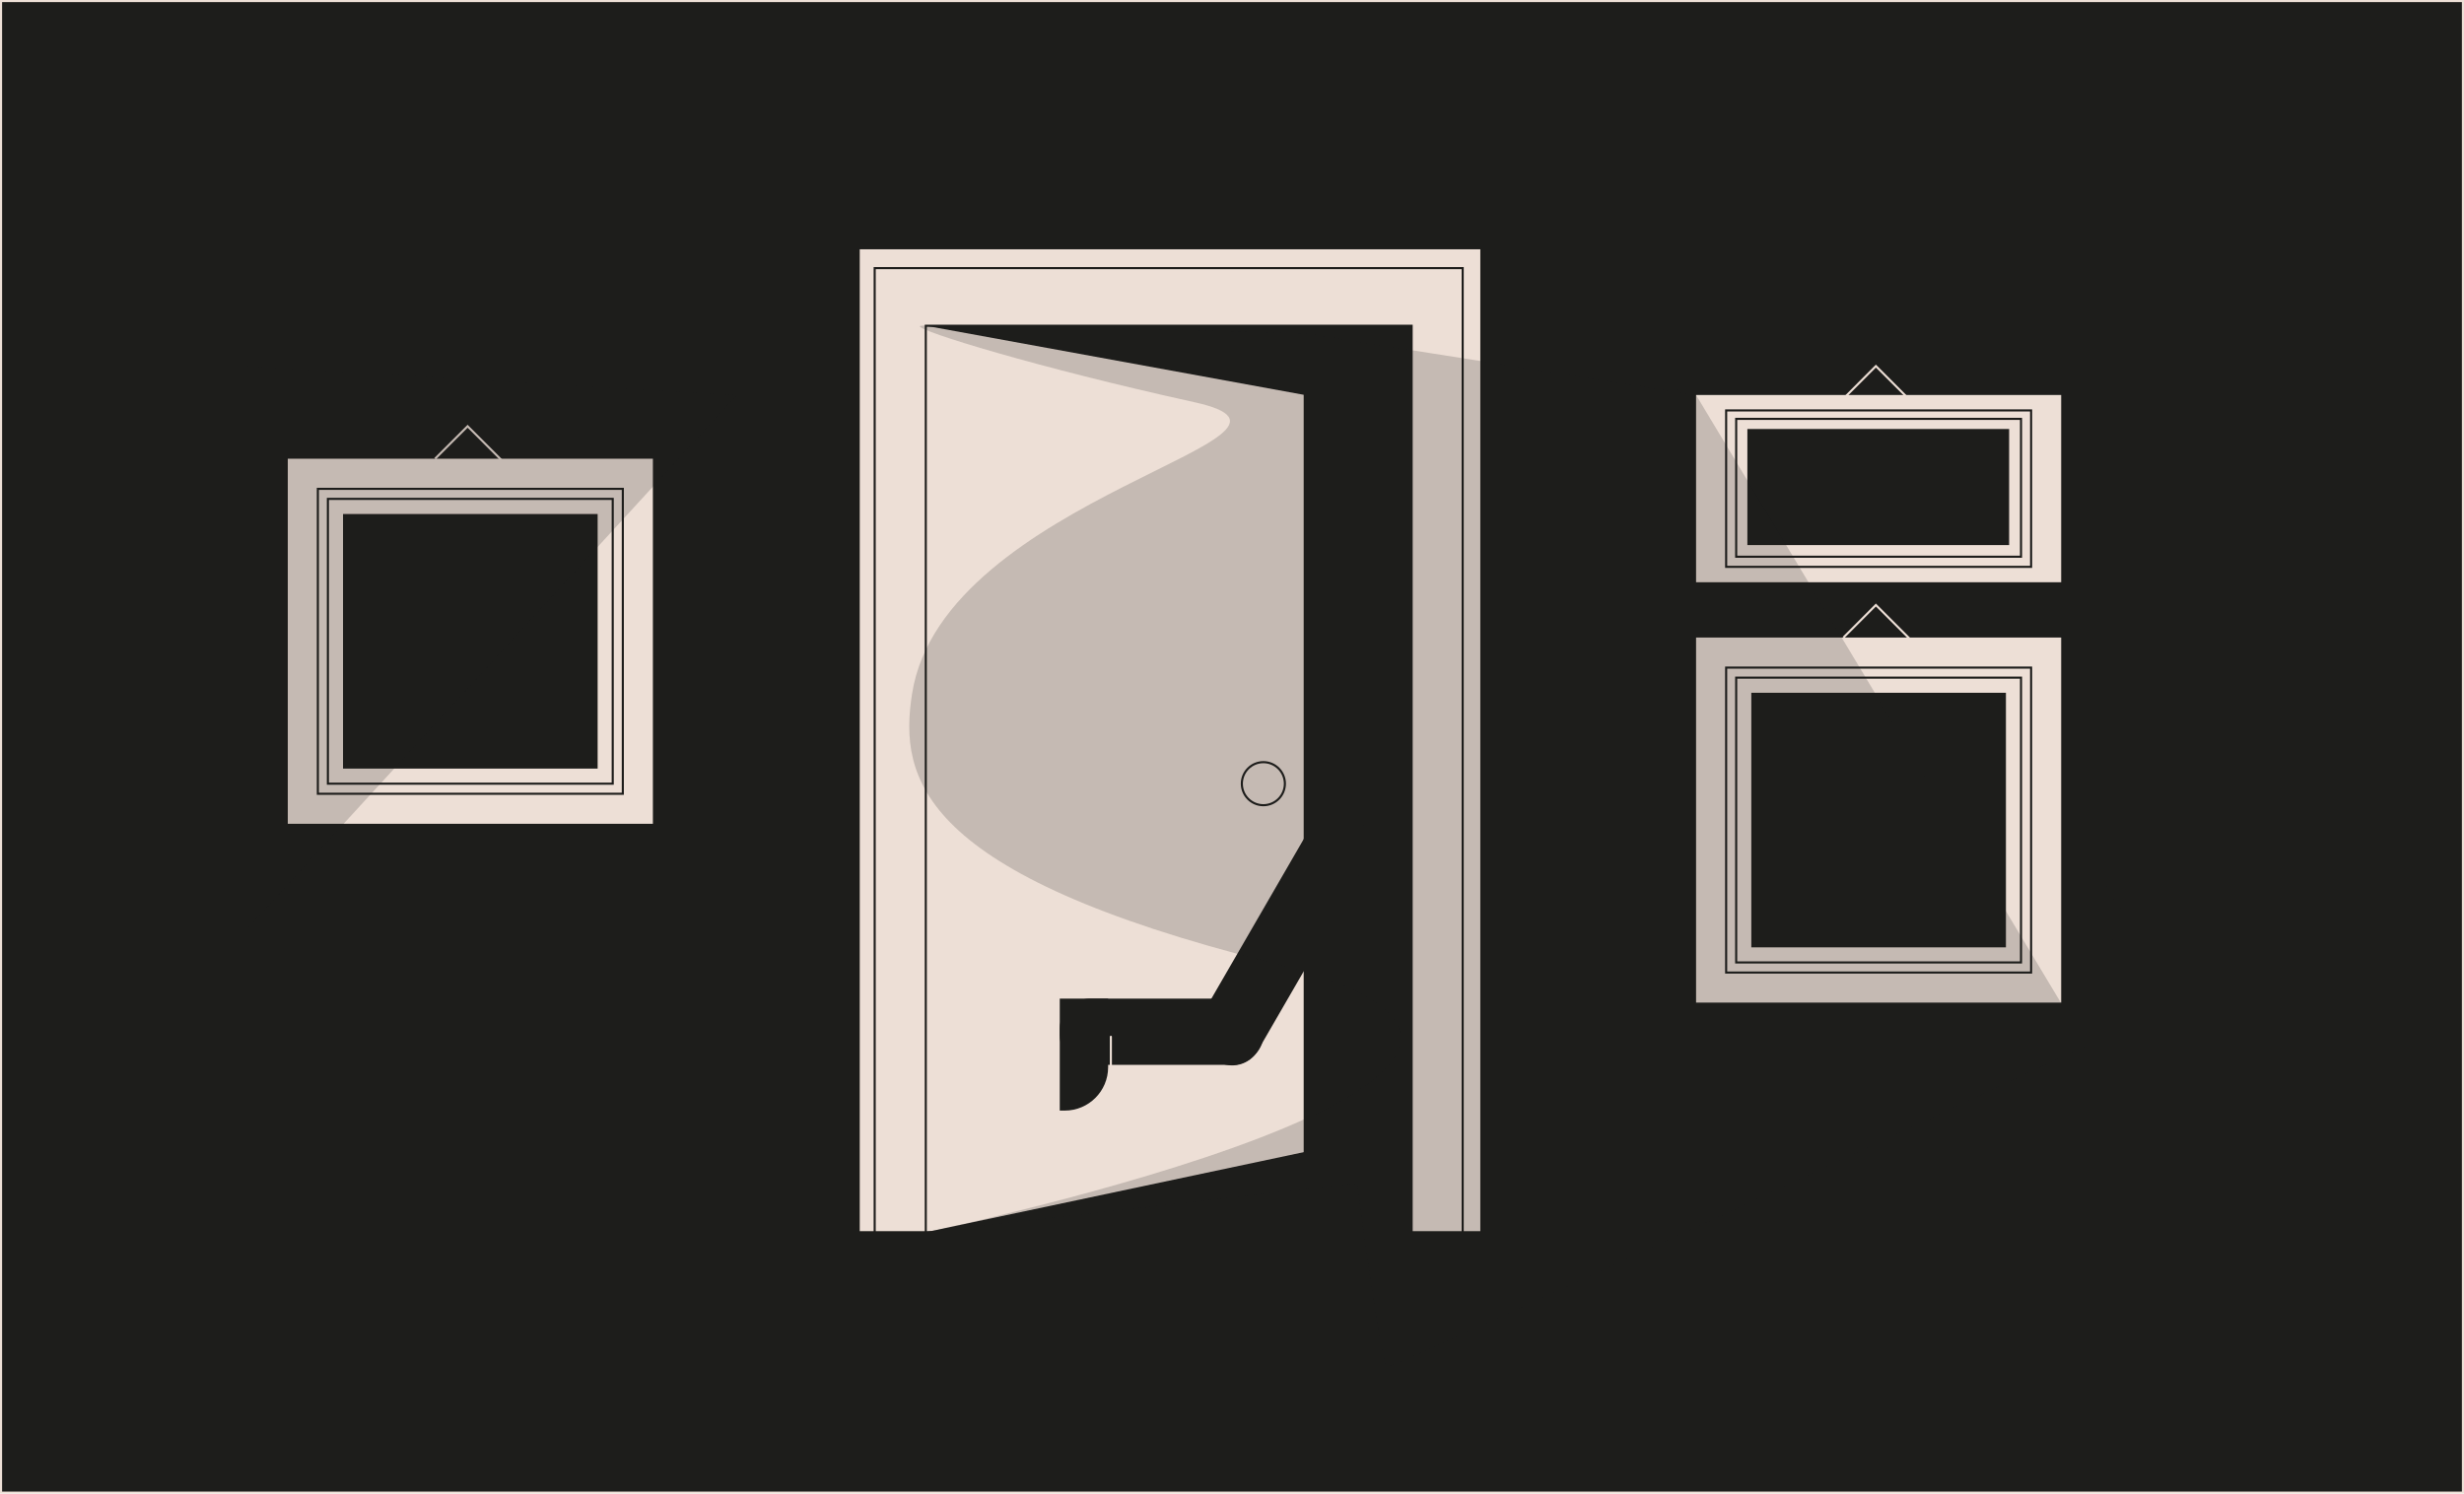 <svg xmlns="http://www.w3.org/2000/svg" viewBox="0 0 493.26 299.05"><defs><style>.d,.e,.f,.g,.h{stroke-miterlimit:10}.d,.e,.f,.i{fill:none}.d,.f,.g,.h,.i,.j,.k{stroke-width:.42px}.d,.h,.j{stroke:#eddfd6}.e{stroke-width:.42px}.e,.f,.g,.i,.k{stroke:#1d1d1b}.g,.l{fill:#eddfd6}.h,.j,.k,.m,.n{fill:#1d1d1b}.f,.i,.j,.k{stroke-linecap:round}.n{opacity:.19}.i,.j,.k{stroke-linejoin:round}</style></defs><g id="b"><g id="c"><rect width="492.84" height="298.63" x=".21" y=".21" class="h"/><path d="M430.37,183.93c-2.46,0-4.68,1-6.29,2.61-1.61,1.61-2.61,3.84-2.61,6.29,0-2.46-1-4.68-2.61-6.29-1.61-1.61-3.83-2.61-6.29-2.61,2.46,0,4.68-1,6.29-2.61,1.61-1.61,2.61-3.84,2.61-6.29,0,4.91,3.98,8.9,8.9,8.9Z" class="m"/><line x1="119.85" x2="365.03" y1="209.35" y2="209.35" class="f"/><line x1="338.84" x2="338.84" y1="76.78" y2="85.22" class="k"/><polyline points="335.04 76.78 338.84 81.39 342.73 81.39" class="i"/><line x1="350.01" x2="350.01" y1="85.22" y2="76.78" class="k"/><polyline points="353.81 85.22 350.01 80.61 346.11 80.61" class="i"/><g><rect width="124.65" height="197" x="171.9" y="49.7" class="g"/><rect width="117.71" height="193.02" x="175.1" y="53.68" class="g"/><rect width="97.26" height="181.47" x="185.33" y="65.22" class="g"/><ellipse cx="265.87" cy="159.09" class="h" rx="2.64" ry="3.9"/><polygon points="185.33 65.22 260.98 79.04 260.98 246.7 282.59 246.7 282.59 65.22 185.33 65.22" class="m"/><polygon points="185.33 246.7 276.19 227.45 276.19 246.7 185.33 246.7" class="m"/><circle cx="252.91" cy="156.9" r="4.31" class="e"/><rect width="13.26" height="55.79" x="250.43" y="160.12" class="m" rx="5.95" ry="5.95" transform="translate(128.75 -103.47) rotate(30.06)"/><rect width="13.26" height="40.78" x="225.89" y="186.17" class="m" rx="5.95" ry="5.95" transform="translate(25.97 439.08) rotate(-90)"/><path d="M212.14,199.93h9.69v13.74c0,4.79-3.89,8.68-8.68,8.68h-1v-22.42h0Z" class="m"/><line x1="222.38" x2="222.38" y1="207.57" y2="216.78" class="j"/></g><rect width="73.09" height="73.09" x="57.61" y="91.84" class="l"/><rect width="61.05" height="61.05" x="63.63" y="97.87" class="g"/><rect width="57.02" height="57.02" x="65.64" y="99.88" class="g"/><polyline points="87.1 91.84 93.61 85.34 100.56 92.29" class="d"/><rect width="51.39" height="51.39" x="68.46" y="102.7" class="h"/><rect width="73.09" height="73.09" x="339.53" y="127.64" class="l"/><rect width="61.05" height="61.05" x="345.55" y="133.66" class="g"/><rect width="57.02" height="57.02" x="347.56" y="135.67" class="g"/><polyline points="369.03 127.64 375.53 121.13 382.48 128.08" class="d"/><rect width="51.39" height="51.39" x="350.38" y="138.49" class="h"/><rect width="73.09" height="37.49" x="339.53" y="79.08" class="l"/><rect width="61.05" height="31.32" x="345.55" y="82.17" class="g"/><rect width="57.02" height="27.6" x="347.56" y="83.86" class="g"/><polyline points="369.03 79.81 375.53 73.3 382.48 80.25" class="d"/><rect width="52.82" height="23.66" x="349.59" y="85.68" class="h"/><path d="M185.33,246.7s155.13-32.33,69.02-54c-70.2-17.66-74.46-36.74-71.76-53.84,6.25-39.62,87.85-51.43,56.48-58.34-31.38-6.91-55.24-14.27-54.93-15.21s77.13,1.44,77.13,1.44l78.26,12.33,78.19,130.27s-138.86,64.95-140.1,64.27-5.98-36.69-5.98-36.69l-86.31,9.77Z" class="n"/><polygon points="49.5 73.3 49.5 185.95 147.55 79.08 49.5 73.3" class="n"/></g></g></svg>